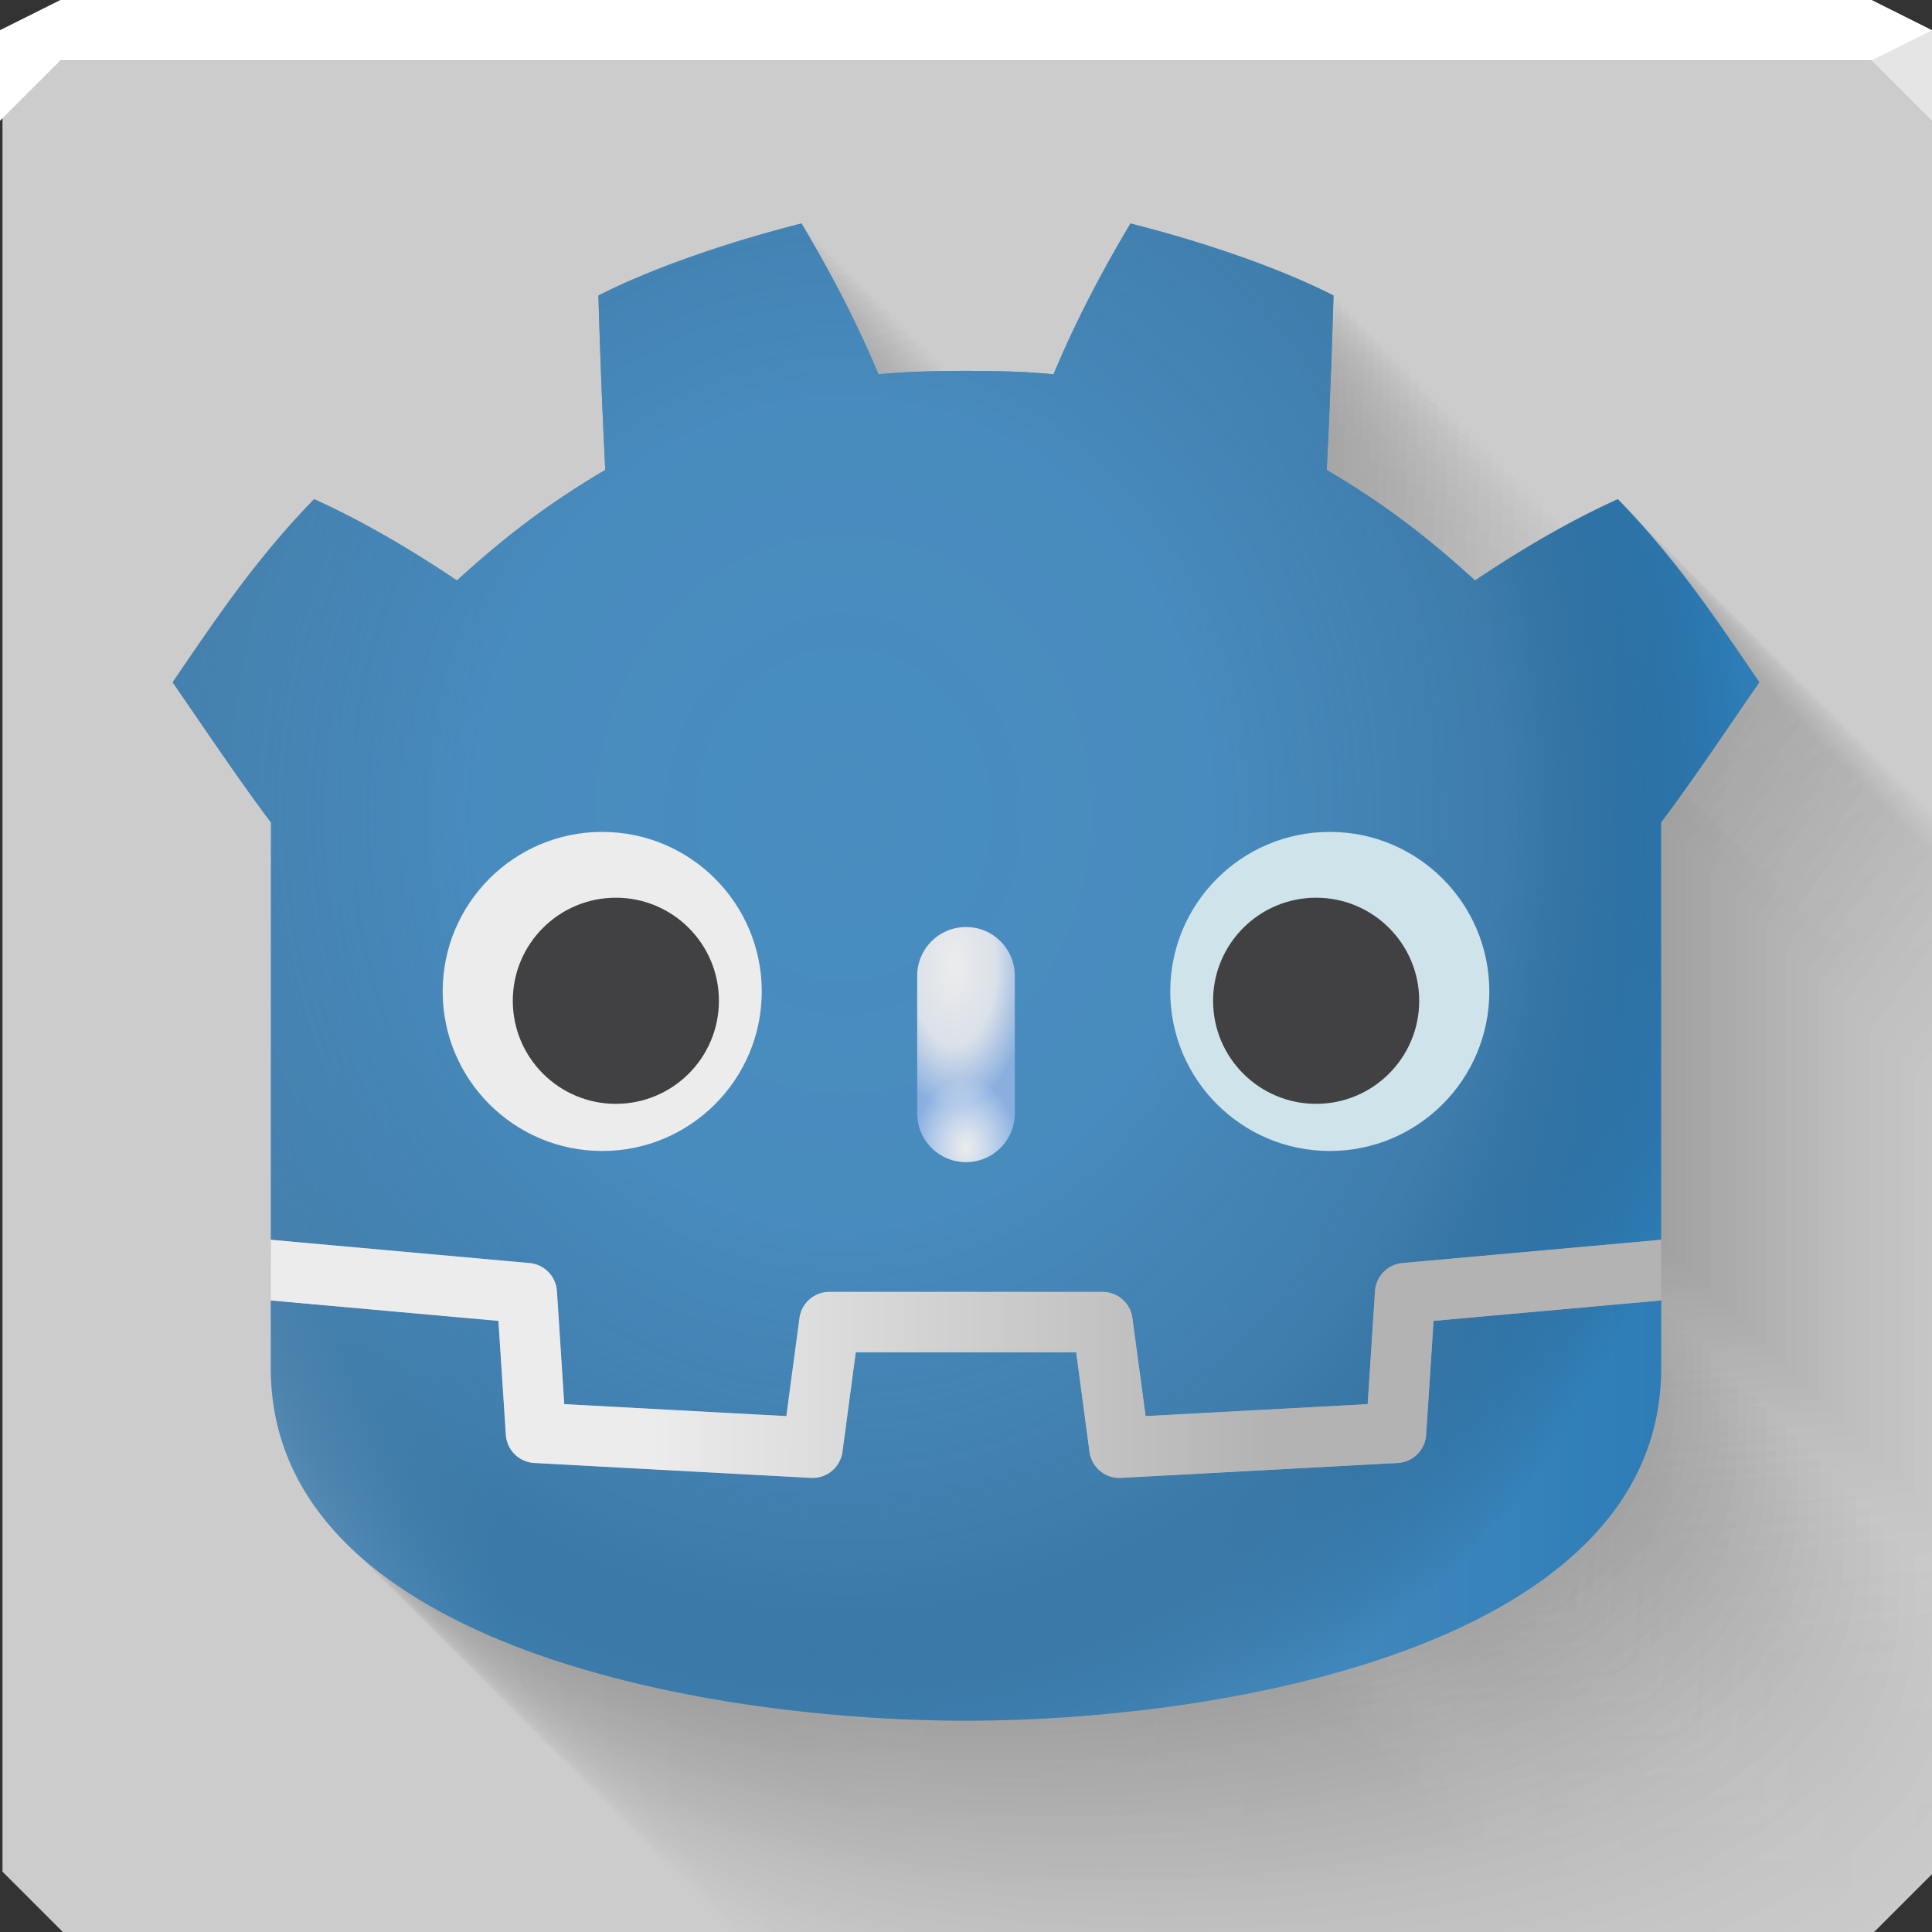 <?xml version="1.0" encoding="UTF-8"?>
<svg id="bf" width="64" height="64" version="1.1" xmlns="http://www.w3.org/2000/svg" xmlns:cc="http://creativecommons.org/ns#" xmlns:dc="http://purl.org/dc/elements/1.1/" xmlns:rdf="http://www.w3.org/1999/02/22-rdf-syntax-ns#" xmlns:xlink="http://www.w3.org/1999/xlink">
	<rect width="100%" height="100%" fill="#333333" stroke="none"/>
	<defs id="h">
		<radialGradient id="c" cx="-9.93" cy="25.692" r="1.6" gradientTransform="matrix(1.575 2.0285e-5 0 2.959 47.246 -44.003)" gradientUnits="userSpaceOnUse">
			<stop id="w" stop-color="#ececec" offset="0"/>
			<stop id="bm" stop-color="#dae1e9" offset=".558"/>
			<stop id="bk" stop-color="#88aedf" offset="1"/>
		</radialGradient>
		<radialGradient id="b" cx="-13.704" cy="36.643" r="1.6" gradientTransform="matrix(1.093 0 0 1.446 46.976 -14.976)" gradientUnits="userSpaceOnUse">
			<stop id="ab" stop-color="#ececec" offset="0"/>
			<stop id="aj" stop-color="#ffffff" stop-opacity=".006" offset="1"/>
		</radialGradient>
		<linearGradient id="e" x1="8.858" x2="54.909" y1="32.202" y2="32.202" gradientUnits="userSpaceOnUse">
			<stop id="ad" style="stop-color:#71a6ce" offset="0"/>
			<stop id="bi" style="stop-color:#478cbf" offset=".171"/>
			<stop id="bj" style="stop-color:#478cbf" offset=".352"/>
			<stop id="bn" style="stop-color:#478cbf" offset=".684"/>
			<stop id="bl" style="stop-color:#2e7db7" offset="1"/>
		</linearGradient>
		<radialGradient id="a" cx="27.567" cy="25.752" r="26.283" gradientTransform="matrix(1.142 0 0 1.286 -3.544 -6.148)" gradientUnits="userSpaceOnUse">
			<stop id="af" style="stop-color:#498dc0" offset="0"/>
			<stop id="br" style="stop-color:#488bbe;stop-opacity:.988" offset=".402"/>
			<stop id="bq" style="stop-color:#3e7ba9;stop-opacity:.861" offset=".729"/>
			<stop id="l" style="stop-color:#18496e;stop-opacity:.007" offset="1"/>
		</radialGradient>
		<linearGradient id="d" x1="21.557" x2="42.032" y1="45.014" y2="45.014" gradientUnits="userSpaceOnUse">
			<stop id="y" style="stop-color:#ececec" offset="0"/>
			<stop id="be" style="stop-color:#b3b3b3" offset="1"/>
		</linearGradient>
	</defs>
	<path id="t" d="m0.082 2v60l2 2h60l2-2v-60h-32z" style="color:#000000;fill:#cccccc"/>
	<path id="ag" d="m2 0-2 1v1h64v-1l-2-1h-30z" style="fill:#ffffff"/>
	<path id="ak" d="m0 1v3l2-2z" style="fill:#ffffff"/>
	<path id="ai" d="m64 4-2-2 2-1z" style="fill:#e5e5e5"/>
	<g id="ac" style="opacity:.33">
		<path id="at" d="m42.551 23.404c-2.126 0.537-4.724 1.37-6.727 2.385 0.05 1.776 0.122 3.675 0.227 5.779-2.135 1.253-3.593 2.461-4.914 3.66-1.657-1.112-3.238-2.02-4.731-2.693-1.969 2.022-3.304 4.044-4.689 6.066 1.006 1.454 2.209 3.256 3.26 4.646l-0.004 13.822 8.568 0.77c0.492 0.043 0.878 0.439 0.91 0.932l0.242 3.742 7.356 0.396 0.436-3.248c0.067-0.496 0.49-0.867 0.99-0.867h4.525 4.525c0.501 4.98e-4 0.924 0.371 0.99 0.867l0.436 3.248 7.356-0.396 0.242-3.742c0.032-0.493 0.418-0.888 0.91-0.932l1.541-0.139v-23.232c-1.107-0.951-2.365-1.911-4.051-2.9 0.105-2.104 0.174-4.004 0.225-5.779-2.002-1.015-4.599-1.848-6.725-2.385-0.978 1.64-1.845 3.301-2.549 4.996-0.895-0.092-1.913-0.113-2.9-0.113s-2.005 0.022-2.9 0.113c-0.704-1.695-1.571-3.356-2.549-4.996zm-17.58 35.674v2.242c0 0.967 0.168 1.856 0.465 2.68h7.492c-0.091-0.14-0.16-0.294-0.172-0.471l-0.246-3.773-7.539-0.678zm39.029 0.633-0.51 0.045-0.191 2.945 0.701-0.701v-2.289zm-19.65 1.084-0.43 3.205h8.16l-0.43-3.205h-3.65-3.65z" style="fill-opacity:.004;fill:#000000;opacity:1;paint-order:normal"/>
		<path id="aw" d="m39.678 20.531c-2.126 0.537-4.724 1.37-6.727 2.385 0.05 1.776 0.122 3.675 0.227 5.779-2.135 1.253-3.593 2.461-4.914 3.66-1.657-1.112-3.238-2.02-4.731-2.693-1.969 2.022-3.304 4.044-4.689 6.066 1.006 1.454 2.209 3.256 3.26 4.646l-0.004 13.822 8.568 0.77c0.492 0.043 0.878 0.439 0.91 0.932l0.242 3.742 7.356 0.396 0.436-3.248c0.067-0.496 0.49-0.867 0.99-0.867h4.525 4.525c0.501 4.98e-4 0.924 0.371 0.99 0.867l0.436 3.248 7.356-0.396 0.242-3.742c0.032-0.493 0.418-0.888 0.91-0.932l4.414-0.396v-23.477c-0.658 0.388-1.325 0.803-2.01 1.262-1.321-1.199-2.779-2.407-4.914-3.66 0.105-2.104 0.174-4.004 0.225-5.779-2.002-1.015-4.599-1.848-6.725-2.385-0.978 1.64-1.845 3.301-2.549 4.996-0.895-0.092-1.913-0.113-2.9-0.113-0.987 0-2.005 0.022-2.9 0.113-0.704-1.695-1.571-3.356-2.549-4.996zm-17.58 35.674v2.242c0 2.224 0.851 4.052 2.258 5.553h37.645l2-2v-5.422l-3.383 0.305-0.246 3.773c-0.033 0.505-0.438 0.906-0.943 0.934l-9.164 0.494c-0.521 0.028-0.975-0.349-1.045-0.865l-0.441-3.297h-3.65-3.65l-0.441 3.297c-0.07 0.517-0.524 0.893-1.045 0.865l-9.164-0.494c-0.505-0.028-0.91-0.429-0.943-0.934l-0.246-3.773-7.539-0.678z" style="fill-opacity:.012;fill:#000000;opacity:1;paint-order:normal"/>
		<path id="au" d="m38.486 19.34c-2.126 0.537-4.724 1.37-6.727 2.385 0.05 1.776 0.122 3.675 0.227 5.779-2.135 1.253-3.593 2.461-4.914 3.66-1.657-1.112-3.238-2.02-4.731-2.693-1.969 2.022-3.304 4.044-4.689 6.066 1.006 1.454 2.209 3.256 3.26 4.646l-0.004 13.822 8.568 0.77c0.492 0.043 0.878 0.439 0.91 0.932l0.242 3.742 7.356 0.396 0.436-3.248c0.067-0.496 0.49-0.867 0.99-0.867h4.525 4.525c0.501 4.98e-4 0.924 0.371 0.99 0.867l0.436 3.248 7.356-0.396 0.242-3.742c0.032-0.493 0.418-0.888 0.91-0.932l5.606-0.504v-24.037c-1.032 0.55-2.099 1.19-3.201 1.93-1.321-1.199-2.779-2.407-4.914-3.66 0.105-2.104 0.174-4.004 0.225-5.779-2.002-1.015-4.599-1.848-6.725-2.385-0.978 1.64-1.845 3.301-2.549 4.996-0.895-0.092-1.913-0.113-2.9-0.113s-2.005 0.022-2.9 0.113c-0.704-1.695-1.571-3.356-2.549-4.996zm-17.58 35.674v2.242c0 2.849 1.39 5.055 3.566 6.744h37.527l2-2v-6.721l-4.574 0.412-0.246 3.773c-0.033 0.505-0.438 0.906-0.943 0.934l-9.164 0.494c-0.521 0.028-0.975-0.349-1.045-0.865l-0.441-3.297h-3.65-3.65l-0.441 3.297c-0.07 0.517-0.524 0.893-1.045 0.865l-9.164-0.494c-0.505-0.028-0.91-0.429-0.943-0.934l-0.246-3.773-7.539-0.678z" style="fill-opacity:.016;fill:#000000;opacity:1;paint-order:normal"/>
		<path id="ax" d="m37.574 18.428c-2.126 0.537-4.724 1.37-6.727 2.385 0.05 1.776 0.122 3.675 0.227 5.779-2.135 1.253-3.593 2.461-4.914 3.66-1.657-1.112-3.238-2.02-4.731-2.693-1.969 2.022-3.304 4.044-4.689 6.066 1.006 1.454 2.209 3.256 3.26 4.646l-0.004 13.822 8.568 0.77c0.492 0.043 0.878 0.439 0.91 0.932l0.242 3.742 7.356 0.396 0.436-3.248c0.067-0.496 0.49-0.867 0.99-0.867h4.525 4.525c0.501 4.98e-4 0.924 0.371 0.99 0.867l0.436 3.248 7.356-0.396 0.242-3.742c0.032-0.493 0.418-0.888 0.91-0.932l6.518-0.586v-24.422c-1.31 0.636-2.681 1.436-4.113 2.397-1.321-1.199-2.779-2.407-4.914-3.66 0.105-2.104 0.174-4.004 0.225-5.779-2.002-1.015-4.599-1.848-6.725-2.385-0.978 1.64-1.845 3.301-2.549 4.996-0.895-0.092-1.913-0.113-2.9-0.113-0.987 0-2.005 0.022-2.9 0.113-0.704-1.695-1.571-3.356-2.549-4.996zm-17.58 35.674v2.242c0 3.395 1.974 5.875 4.9 7.656h36.256c1.106-0.673 2.071-1.449 2.85-2.334v-7.381l-5.486 0.494-0.246 3.773c-0.033 0.505-0.438 0.906-0.943 0.934l-9.164 0.494c-0.521 0.028-0.975-0.349-1.045-0.865l-0.441-3.297h-3.65-3.65l-0.441 3.297c-0.07 0.517-0.524 0.893-1.045 0.865l-9.164-0.494c-0.505-0.028-0.91-0.429-0.943-0.934l-0.246-3.773-7.539-0.678z" style="fill-opacity:.019;fill:#000000;opacity:1;paint-order:normal"/>
		<path id="r" d="m36.803 17.656c-2.126 0.537-4.724 1.37-6.727 2.385 0.05 1.776 0.122 3.675 0.227 5.779-2.135 1.253-3.593 2.461-4.914 3.66-1.657-1.112-3.238-2.02-4.731-2.693-1.969 2.022-3.304 4.044-4.689 6.066 1.006 1.454 2.209 3.256 3.26 4.646l-0.004 13.822 8.568 0.77c0.492 0.043 0.878 0.439 0.91 0.932l0.242 3.742 7.356 0.396 0.436-3.248c0.067-0.496 0.49-0.867 0.99-0.867h4.525 4.525c0.501 4.98e-4 0.924 0.371 0.99 0.867l0.436 3.248 7.356-0.396 0.242-3.742c0.032-0.493 0.418-0.888 0.91-0.932l7.289-0.654v-24.479c-0.055-0.057-0.099-0.115-0.154-0.172-1.492 0.673-3.074 1.582-4.731 2.693-1.321-1.199-2.779-2.407-4.914-3.66 0.105-2.104 0.174-4.004 0.225-5.779-2.002-1.015-4.599-1.848-6.725-2.385-0.978 1.64-1.845 3.301-2.549 4.996-0.895-0.092-1.913-0.113-2.9-0.113s-2.005 0.022-2.9 0.113c-0.704-1.695-1.571-3.356-2.549-4.996zm-17.58 35.674v2.242c0 3.919 2.639 6.616 6.328 8.428h33.404c2.139-1.05 3.924-2.396 5.045-4.109v-6.445l-6.258 0.562-0.246 3.773c-0.033 0.505-0.438 0.906-0.943 0.934l-9.164 0.494c-0.521 0.028-0.975-0.349-1.045-0.865l-0.441-3.297h-3.65-3.65l-0.441 3.297c-0.07 0.517-0.524 0.893-1.045 0.865l-9.164-0.494c-0.505-0.028-0.91-0.429-0.943-0.934l-0.246-3.773-7.539-0.678z" style="fill-opacity:.021;fill:#000000;opacity:1;paint-order:normal"/>
		<path id="q" d="m36.125 16.979c-2.126 0.537-4.724 1.37-6.727 2.385 0.05 1.776 0.122 3.675 0.227 5.779-2.135 1.253-3.593 2.461-4.914 3.66-1.657-1.112-3.238-2.02-4.731-2.693-1.969 2.022-3.304 4.044-4.689 6.066 1.006 1.454 2.209 3.256 3.26 4.646l-0.004 13.822 8.568 0.77c0.492 0.043 0.878 0.439 0.91 0.932l0.242 3.742 7.356 0.396 0.436-3.248c0.067-0.496 0.49-0.867 0.99-0.867h4.525 4.525c0.501 4.97e-4 0.924 0.371 0.99 0.867l0.436 3.248 7.356-0.396 0.242-3.742c0.032-0.493 0.418-0.888 0.91-0.932l7.967-0.715v-23.668c-0.272-0.307-0.533-0.615-0.832-0.922-1.492 0.673-3.074 1.582-4.731 2.693-1.321-1.199-2.779-2.407-4.914-3.66 0.105-2.104 0.174-4.004 0.225-5.779-2.002-1.015-4.599-1.848-6.725-2.385-0.978 1.64-1.845 3.301-2.549 4.996-0.895-0.092-1.913-0.113-2.9-0.113s-2.005 0.022-2.9 0.113c-0.704-1.695-1.571-3.356-2.549-4.996zm-17.58 35.674v2.242c0 4.443 3.39 7.316 7.863 9.105h30.332c3.353-1.341 6.098-3.289 7.26-6.055v-5.238l-6.936 0.623-0.246 3.773c-0.033 0.505-0.438 0.906-0.943 0.934l-9.164 0.494c-0.521 0.028-0.975-0.349-1.045-0.865l-0.441-3.297h-3.65-3.65l-0.441 3.297c-0.07 0.517-0.524 0.893-1.045 0.865l-9.164-0.494c-0.505-0.028-0.91-0.429-0.943-0.934l-0.246-3.773-7.539-0.678z" style="fill-opacity:.023;fill:#000000;opacity:1;paint-order:normal"/>
		<path id="o" d="m35.512 16.365c-2.126 0.537-4.724 1.37-6.727 2.385 0.05 1.776 0.122 3.675 0.227 5.779-2.135 1.253-3.593 2.461-4.914 3.66-1.657-1.112-3.238-2.02-4.731-2.693-1.969 2.022-3.304 4.044-4.689 6.066 1.006 1.454 2.209 3.256 3.26 4.646l-0.004 13.822 8.568 0.77c0.492 0.043 0.878 0.439 0.91 0.932l0.242 3.742 7.356 0.396 0.436-3.248c0.067-0.496 0.49-0.867 0.99-0.867h4.525 4.525c0.501 4.98e-4 0.924 0.371 0.99 0.867l0.436 3.248 7.356-0.396 0.242-3.742c0.032-0.493 0.418-0.888 0.91-0.932l8.568-0.77-0.004-13.822c0.005-0.007 0.011-0.015 0.016-0.021v-9.078c-0.447-0.538-0.922-1.076-1.445-1.613-1.492 0.673-3.074 1.582-4.731 2.693-1.321-1.199-2.779-2.407-4.914-3.66 0.105-2.104 0.174-4.004 0.225-5.779-2.002-1.015-4.599-1.848-6.725-2.385-0.978 1.64-1.845 3.301-2.549 4.996-0.895-0.092-1.913-0.113-2.9-0.113-0.987 0-2.005 0.022-2.9 0.113-0.704-1.695-1.571-3.356-2.549-4.996zm-17.58 35.674v2.242c0 4.992 4.275 8.004 9.565 9.719h26.93c5.29-1.715 9.565-4.727 9.565-9.719v-2.242l-7.539 0.678-0.246 3.773c-0.033 0.505-0.438 0.906-0.943 0.934l-9.164 0.494c-0.521 0.028-0.975-0.349-1.045-0.865l-0.441-3.297h-3.65-3.65l-0.441 3.297c-0.07 0.517-0.524 0.893-1.045 0.865l-9.164-0.494c-0.505-0.028-0.91-0.429-0.943-0.934l-0.246-3.773-7.539-0.678z" style="fill-opacity:.025;fill:#000000;opacity:1;paint-order:normal"/>
		<path id="n" d="m34.947 15.801c-2.126 0.537-4.724 1.37-6.727 2.385 0.05 1.776 0.122 3.675 0.227 5.779-2.135 1.253-3.593 2.461-4.914 3.66-1.657-1.112-3.238-2.02-4.731-2.693-1.969 2.022-3.304 4.044-4.689 6.066 1.006 1.454 2.209 3.256 3.26 4.646l-0.004 13.822 8.568 0.77c0.492 0.043 0.878 0.439 0.91 0.932l0.242 3.742 7.356 0.396 0.436-3.248c0.067-0.496 0.49-0.867 0.99-0.867h4.525 4.525c0.501 4.98e-4 0.924 0.371 0.99 0.867l0.436 3.248 7.356-0.396 0.242-3.742c0.032-0.493 0.418-0.888 0.91-0.932l8.568-0.77-0.004-13.822c0.185-0.245 0.387-0.544 0.58-0.811v-7.572c-0.608-0.776-1.254-1.554-2.01-2.33-1.492 0.673-3.074 1.582-4.731 2.693-1.321-1.199-2.779-2.407-4.914-3.66 0.105-2.104 0.174-4.004 0.225-5.779-2.002-1.015-4.599-1.848-6.725-2.385-0.978 1.64-1.845 3.301-2.549 4.996-0.895-0.092-1.913-0.113-2.9-0.113s-2.005 0.022-2.9 0.113c-0.704-1.695-1.571-3.356-2.549-4.996zm-17.58 35.674v2.242c0 5.592 5.359 8.703 11.508 10.283h23.045c6.149-1.58 11.506-4.691 11.506-10.283v-2.242l-7.539 0.678-0.246 3.773c-0.033 0.505-0.438 0.906-0.943 0.934l-9.164 0.494c-0.521 0.028-0.975-0.349-1.045-0.865l-0.441-3.297h-3.65-3.65l-0.441 3.297c-0.07 0.517-0.524 0.893-1.045 0.865l-9.164-0.494c-0.505-0.028-0.91-0.429-0.943-0.934l-0.246-3.773-7.539-0.678z" style="fill-opacity:.026;fill:#000000;opacity:1;paint-order:normal"/>
		<path id="u" d="m34.422 15.275c-2.126 0.537-4.724 1.37-6.727 2.385 0.05 1.776 0.122 3.675 0.227 5.779-2.135 1.253-3.593 2.461-4.914 3.66-1.657-1.112-3.238-2.02-4.731-2.693-1.969 2.022-3.304 4.044-4.689 6.066 1.006 1.454 2.209 3.256 3.26 4.646l-0.004 13.822 8.568 0.77c0.492 0.043 0.878 0.439 0.91 0.932l0.242 3.742 7.356 0.396 0.436-3.248c0.067-0.496 0.49-0.867 0.99-0.867h4.525 4.525c0.501 4.97e-4 0.924 0.371 0.99 0.867l0.436 3.248 7.356-0.396 0.242-3.742c0.032-0.493 0.418-0.888 0.91-0.932l8.568-0.77-0.004-13.822c0.352-0.466 0.732-1.011 1.105-1.541v-6.176c-0.746-0.999-1.563-1.997-2.535-2.996-1.492 0.673-3.074 1.582-4.731 2.693-1.321-1.199-2.779-2.407-4.914-3.66 0.105-2.104 0.174-4.004 0.225-5.779-2.002-1.015-4.599-1.848-6.725-2.385-0.978 1.64-1.845 3.301-2.549 4.996-0.895-0.092-1.913-0.113-2.9-0.113s-2.005 0.022-2.9 0.113c-0.704-1.695-1.571-3.356-2.549-4.996zm-17.58 35.674v2.242c0 6.282 6.758 9.444 13.809 10.809h18.443c7.05-1.365 13.807-4.526 13.807-10.809v-2.242l-7.539 0.678-0.246 3.773c-0.033 0.505-0.438 0.906-0.943 0.934l-9.164 0.494c-0.521 0.028-0.975-0.349-1.045-0.865l-0.441-3.297h-3.65-3.65l-0.441 3.297c-0.07 0.517-0.524 0.893-1.045 0.865l-9.164-0.494c-0.505-0.028-0.91-0.429-0.943-0.934l-0.246-3.773-7.539-0.678z" style="fill-opacity:.028;fill:#000000;opacity:1;paint-order:normal"/>
		<path id="ap" d="m33.93 14.783c-2.126 0.537-4.724 1.37-6.727 2.385 0.05 1.776 0.122 3.675 0.227 5.779-2.135 1.253-3.593 2.461-4.914 3.66-1.657-1.112-3.238-2.02-4.731-2.693-1.969 2.022-3.304 4.044-4.689 6.066 1.006 1.454 2.209 3.256 3.26 4.646l-0.004 13.822 8.568 0.77c0.492 0.043 0.878 0.439 0.91 0.932l0.242 3.742 7.356 0.396 0.436-3.248c0.067-0.496 0.49-0.867 0.99-0.867h4.525 4.525c0.501 4.98e-4 0.924 0.371 0.99 0.867l0.436 3.248 7.356-0.396 0.242-3.742c0.032-0.493 0.418-0.888 0.91-0.932l8.568-0.77-0.004-13.822c0.51-0.674 1.056-1.449 1.598-2.231v-4.803c-0.881-1.227-1.833-2.453-3.027-3.68-1.492 0.673-3.074 1.582-4.731 2.693-1.321-1.199-2.779-2.407-4.914-3.66 0.105-2.104 0.174-4.004 0.225-5.779-2.002-1.015-4.599-1.848-6.725-2.385-0.978 1.64-1.845 3.301-2.549 4.996-0.895-0.092-1.913-0.113-2.9-0.113s-2.005 0.022-2.9 0.113c-0.704-1.695-1.571-3.356-2.549-4.996zm-17.58 35.674v2.242c0 7.235 8.958 10.322 17.008 11.301h12.043c8.05-0.979 17.008-4.066 17.008-11.301v-2.242l-7.539 0.678-0.246 3.773c-0.033 0.505-0.438 0.906-0.943 0.934l-9.164 0.494c-0.521 0.028-0.975-0.349-1.045-0.865l-0.441-3.297h-3.65-3.65l-0.441 3.297c-0.07 0.517-0.524 0.893-1.045 0.865l-9.164-0.494c-0.505-0.028-0.91-0.429-0.943-0.934l-0.246-3.773-7.539-0.678z" style="fill-opacity:.029;fill:#000000;opacity:1;paint-order:normal"/>
		<path id="bp" d="m33.463 14.316c-2.126 0.537-4.724 1.37-6.727 2.385 0.05 1.776 0.122 3.675 0.227 5.779-2.135 1.253-3.593 2.461-4.914 3.66-1.657-1.112-3.238-2.02-4.731-2.693-1.969 2.022-3.304 4.044-4.689 6.066 1.006 1.454 2.209 3.256 3.26 4.646l-0.004 13.822 8.568 0.77c0.492 0.043 0.878 0.439 0.91 0.932l0.242 3.742 7.356 0.396 0.436-3.248c0.067-0.496 0.49-0.867 0.99-0.867h4.525 4.525c0.501 4.98e-4 0.924 0.371 0.99 0.867l0.436 3.248 7.356-0.396 0.242-3.742c0.032-0.493 0.418-0.888 0.91-0.932l8.568-0.77-0.004-13.822c0.661-0.875 1.369-1.894 2.064-2.906v-3.475c-1.009-1.444-2.088-2.888-3.494-4.332-1.492 0.673-3.074 1.582-4.731 2.693-1.321-1.199-2.779-2.407-4.914-3.66 0.105-2.104 0.174-4.004 0.225-5.779-2.002-1.015-4.599-1.848-6.725-2.385-0.978 1.64-1.845 3.301-2.549 4.996-0.895-0.092-1.913-0.113-2.9-0.113s-2.005 0.022-2.9 0.113c-0.704-1.695-1.571-3.356-2.549-4.996zm-17.58 35.674v2.242c0 9.15 14.333 11.68 23.029 11.68s23.029-2.53 23.029-11.68v-2.242l-7.539 0.678-0.246 3.773c-0.033 0.505-0.438 0.906-0.943 0.934l-9.164 0.494c-0.521 0.028-0.975-0.349-1.045-0.865l-0.441-3.297h-3.65-3.65l-0.441 3.297c-0.07 0.517-0.524 0.893-1.045 0.865l-9.164-0.494c-0.505-0.028-0.91-0.429-0.943-0.934l-0.246-3.773-7.539-0.678z" style="fill-opacity:.031;fill:#000000;opacity:1;paint-order:normal"/>
		<path id="ar" d="m33.02 13.873c-2.126 0.537-4.724 1.37-6.727 2.385 0.05 1.776 0.122 3.675 0.227 5.779-2.135 1.253-3.593 2.461-4.914 3.66-1.657-1.112-3.238-2.02-4.731-2.693-1.969 2.022-3.304 4.044-4.689 6.066 1.006 1.454 2.209 3.256 3.26 4.646l-0.004 13.822 8.568 0.77c0.492 0.043 0.878 0.439 0.91 0.932l0.242 3.742 7.356 0.396 0.436-3.248c0.067-0.496 0.49-0.867 0.99-0.867h4.525 4.525c0.501 4.98e-4 0.924 0.371 0.99 0.867l0.436 3.248 7.356-0.396 0.242-3.742c0.032-0.493 0.418-0.888 0.91-0.932l8.568-0.77-0.004-13.822c0.806-1.066 1.68-2.345 2.508-3.553v-2.191c-1.138-1.656-2.325-3.312-3.938-4.969-1.492 0.673-3.074 1.582-4.731 2.693-1.321-1.199-2.779-2.407-4.914-3.66 0.105-2.104 0.174-4.004 0.225-5.779-2.002-1.015-4.599-1.848-6.725-2.385-0.978 1.64-1.845 3.301-2.549 4.996-0.895-0.092-1.913-0.113-2.9-0.113s-2.005 0.022-2.9 0.113c-0.704-1.695-1.571-3.356-2.549-4.996zm-17.58 35.674v2.242c0 9.15 14.333 11.68 23.029 11.68s23.029-2.53 23.029-11.68v-2.242l-7.539 0.678-0.246 3.773c-0.033 0.505-0.438 0.906-0.943 0.934l-9.164 0.494c-0.521 0.028-0.975-0.349-1.045-0.865l-0.441-3.297h-3.65-3.65l-0.441 3.297c-0.07 0.517-0.524 0.893-1.045 0.865l-9.164-0.494c-0.505-0.028-0.91-0.429-0.943-0.934l-0.246-3.773-7.539-0.678z" style="fill-opacity:.032;fill:#000000;opacity:1;paint-order:normal"/>
		<path id="as" d="m32.596 13.45c-2.126 0.537-4.724 1.37-6.727 2.385 0.05 1.776 0.122 3.675 0.227 5.779-2.135 1.253-3.593 2.461-4.914 3.66-1.657-1.112-3.238-2.02-4.731-2.693-1.969 2.022-3.304 4.044-4.689 6.066 1.006 1.454 2.209 3.256 3.26 4.646l-0.004 13.822 8.568 0.77c0.492 0.043 0.878 0.439 0.91 0.932 0 0 0.242 3.742 0.242 3.742l7.356 0.396 0.436-3.248c0.067-0.496 0.49-0.867 0.99-0.867h4.525 4.525c0.501 4.9787e-4 0.924 0.371 0.99 0.867l0.436 3.248 7.356-0.396s0.242-3.742 0.242-3.742c0.032-0.493 0.418-0.888 0.91-0.932l8.568-0.77-0.004-13.822c1.05-1.39 2.254-3.192 3.26-4.646-1.385-2.022-2.72-4.044-4.689-6.066-1.492 0.673-3.074 1.582-4.731 2.693-1.321-1.199-2.779-2.407-4.914-3.66 0.105-2.104 0.174-4.004 0.225-5.779-2.002-1.015-4.599-1.848-6.725-2.385-0.978 1.64-1.845 3.301-2.549 4.996-0.895-0.092-1.913-0.113-2.9-0.113s-2.005 0.022-2.9 0.113c-0.704-1.695-1.571-3.356-2.549-4.996m-17.58 35.674v2.242c0 9.15 14.333 11.68 23.029 11.68s23.029-2.53 23.029-11.68v-2.242l-7.539 0.678s-0.246 3.773-0.246 3.773c-0.033 0.505-0.438 0.906-0.943 0.934l-9.164 0.494c-0.521 0.028-0.975-0.349-1.045-0.865l-0.441-3.297h-3.65-3.65l-0.441 3.297c-0.07 0.517-0.524 0.893-1.045 0.865l-9.164-0.494c-0.505-0.028-0.91-0.429-0.943-0.934 0 0-0.246-3.773-0.246-3.773l-7.539-0.678" style="fill-opacity:.033;fill:#000000;opacity:1;paint-order:normal"/>
		<path id="al" d="m32.19 13.043c-2.126 0.537-4.724 1.37-6.727 2.385 0.05 1.776 0.122 3.675 0.227 5.779-2.135 1.253-3.593 2.461-4.914 3.66-1.657-1.112-3.238-2.02-4.731-2.693-1.969 2.022-3.304 4.044-4.689 6.066 1.006 1.454 2.209 3.256 3.26 4.646l-0.004 13.822 8.568 0.77c0.492 0.043 0.878 0.439 0.91 0.932 0 0 0.242 3.742 0.242 3.742l7.356 0.396 0.436-3.248c0.067-0.496 0.49-0.867 0.99-0.867h4.525 4.525c0.501 4.9787e-4 0.924 0.371 0.99 0.867l0.436 3.248 7.356-0.396s0.242-3.742 0.242-3.742c0.032-0.493 0.418-0.888 0.91-0.932l8.568-0.77-0.004-13.822c1.05-1.39 2.254-3.192 3.26-4.646-1.385-2.022-2.72-4.044-4.689-6.066-1.492 0.673-3.074 1.582-4.731 2.693-1.321-1.199-2.779-2.407-4.914-3.66 0.105-2.104 0.174-4.004 0.225-5.779-2.002-1.015-4.599-1.848-6.725-2.385-0.978 1.64-1.845 3.301-2.549 4.996-0.895-0.092-1.913-0.113-2.9-0.113s-2.005 0.022-2.9 0.113c-0.704-1.695-1.571-3.356-2.549-4.996m-17.58 35.674v2.242c0 9.15 14.333 11.68 23.029 11.68s23.029-2.53 23.029-11.68v-2.242l-7.539 0.678s-0.246 3.773-0.246 3.773c-0.033 0.505-0.438 0.906-0.943 0.934l-9.164 0.494c-0.521 0.028-0.975-0.349-1.045-0.865l-0.441-3.297h-3.65-3.65l-0.441 3.297c-0.07 0.517-0.524 0.893-1.045 0.865l-9.164-0.494c-0.505-0.028-0.91-0.429-0.943-0.934 0 0-0.246-3.773-0.246-3.773l-7.539-0.678" style="fill-opacity:.035;fill:#000000;opacity:1;paint-order:normal"/>
		<path id="az" d="m31.798 12.652c-2.126 0.537-4.724 1.37-6.727 2.385 0.05 1.776 0.122 3.675 0.227 5.779-2.135 1.253-3.593 2.461-4.914 3.66-1.657-1.112-3.238-2.02-4.731-2.693-1.969 2.022-3.304 4.044-4.689 6.066 1.006 1.454 2.209 3.256 3.26 4.646l-0.004 13.822 8.568 0.77c0.492 0.043 0.878 0.439 0.91 0.932 0 0 0.242 3.742 0.242 3.742l7.356 0.396 0.436-3.248c0.067-0.496 0.49-0.867 0.99-0.867h4.525 4.525c0.501 4.9787e-4 0.924 0.371 0.99 0.867l0.436 3.248 7.356-0.396s0.242-3.742 0.242-3.742c0.032-0.493 0.418-0.888 0.91-0.932l8.568-0.77-0.004-13.822c1.05-1.39 2.254-3.192 3.26-4.646-1.385-2.022-2.72-4.044-4.689-6.066-1.492 0.673-3.074 1.582-4.731 2.693-1.321-1.199-2.779-2.407-4.914-3.66 0.105-2.104 0.174-4.004 0.225-5.779-2.002-1.015-4.599-1.848-6.725-2.385-0.978 1.64-1.845 3.301-2.549 4.996-0.895-0.092-1.913-0.113-2.9-0.113s-2.005 0.022-2.9 0.113c-0.704-1.695-1.571-3.356-2.549-4.996m-17.58 35.674v2.242c0 9.15 14.333 11.68 23.029 11.68s23.029-2.53 23.029-11.68v-2.242l-7.539 0.678s-0.246 3.773-0.246 3.773c-0.033 0.505-0.438 0.906-0.943 0.934l-9.164 0.494c-0.521 0.028-0.975-0.349-1.045-0.865l-0.441-3.297h-3.65-3.65l-0.441 3.297c-0.07 0.517-0.524 0.893-1.045 0.865l-9.164-0.494c-0.505-0.028-0.91-0.429-0.943-0.934 0 0-0.246-3.773-0.246-3.773l-7.539-0.678" style="fill-opacity:.036;fill:#000000;opacity:1;paint-order:normal"/>
		<path id="x" d="m31.421 12.275c-2.126 0.537-4.724 1.37-6.727 2.385 0.05 1.776 0.122 3.675 0.227 5.779-2.135 1.253-3.593 2.461-4.914 3.66-1.657-1.112-3.238-2.02-4.731-2.693-1.969 2.022-3.304 4.044-4.689 6.066 1.006 1.454 2.209 3.256 3.26 4.646l-0.004 13.822 8.568 0.77c0.492 0.043 0.878 0.439 0.91 0.932 0 0 0.242 3.742 0.242 3.742l7.356 0.396 0.436-3.248c0.067-0.496 0.49-0.867 0.99-0.867h4.525 4.525c0.501 4.9787e-4 0.924 0.371 0.99 0.867l0.436 3.248 7.356-0.396s0.242-3.742 0.242-3.742c0.032-0.493 0.418-0.888 0.91-0.932l8.568-0.77-0.004-13.822c1.05-1.39 2.254-3.192 3.26-4.646-1.385-2.022-2.72-4.044-4.689-6.066-1.492 0.673-3.074 1.582-4.731 2.693-1.321-1.199-2.779-2.407-4.914-3.66 0.105-2.104 0.174-4.004 0.225-5.779-2.002-1.015-4.599-1.848-6.725-2.385-0.978 1.64-1.845 3.301-2.549 4.996-0.895-0.092-1.913-0.113-2.9-0.113s-2.005 0.022-2.9 0.113c-0.704-1.695-1.571-3.356-2.549-4.996m-17.58 35.674v2.242c0 9.15 14.333 11.68 23.029 11.68s23.029-2.53 23.029-11.68v-2.242l-7.539 0.678s-0.246 3.773-0.246 3.773c-0.033 0.505-0.438 0.906-0.943 0.934l-9.164 0.494c-0.521 0.028-0.975-0.349-1.045-0.865l-0.441-3.297h-3.65-3.65l-0.441 3.297c-0.07 0.517-0.524 0.893-1.045 0.865l-9.164-0.494c-0.505-0.028-0.91-0.429-0.943-0.934 0 0-0.246-3.773-0.246-3.773l-7.539-0.678" style="fill-opacity:.037;fill:#000000;opacity:1;paint-order:normal"/>
		<path id="ao" d="m31.056 11.91c-2.126 0.537-4.724 1.37-6.727 2.385 0.05 1.776 0.122 3.675 0.227 5.779-2.135 1.253-3.593 2.461-4.914 3.66-1.657-1.112-3.238-2.02-4.731-2.693-1.969 2.022-3.304 4.044-4.689 6.066 1.006 1.454 2.209 3.256 3.26 4.646l-0.004 13.822 8.568 0.77c0.492 0.043 0.878 0.439 0.91 0.932 0 0 0.242 3.742 0.242 3.742l7.356 0.396 0.436-3.248c0.067-0.496 0.49-0.867 0.99-0.867h4.525 4.525c0.501 4.9787e-4 0.924 0.371 0.99 0.867l0.436 3.248 7.356-0.396s0.242-3.742 0.242-3.742c0.032-0.493 0.418-0.888 0.91-0.932l8.568-0.77-0.004-13.822c1.05-1.39 2.254-3.192 3.26-4.646-1.385-2.022-2.72-4.044-4.689-6.066-1.492 0.673-3.074 1.582-4.731 2.693-1.321-1.199-2.779-2.407-4.914-3.66 0.105-2.104 0.174-4.004 0.225-5.779-2.002-1.015-4.599-1.848-6.725-2.385-0.978 1.64-1.845 3.301-2.549 4.996-0.895-0.092-1.913-0.113-2.9-0.113s-2.005 0.022-2.9 0.113c-0.704-1.695-1.571-3.356-2.549-4.996m-17.58 35.674v2.242c0 9.15 14.333 11.68 23.029 11.68s23.029-2.53 23.029-11.68v-2.242l-7.539 0.678s-0.246 3.773-0.246 3.773c-0.033 0.505-0.438 0.906-0.943 0.934l-9.164 0.494c-0.521 0.028-0.975-0.349-1.045-0.865l-0.441-3.297h-3.65-3.65l-0.441 3.297c-0.07 0.517-0.524 0.893-1.045 0.865l-9.164-0.494c-0.505-0.028-0.91-0.429-0.943-0.934 0 0-0.246-3.773-0.246-3.773l-7.539-0.678" style="fill-opacity:.038;fill:#000000;opacity:1;paint-order:normal"/>
		<path id="v" d="m30.702 11.556c-2.126 0.537-4.724 1.37-6.727 2.385 0.05 1.776 0.122 3.675 0.227 5.779-2.135 1.253-3.593 2.461-4.914 3.66-1.657-1.112-3.238-2.02-4.731-2.693-1.969 2.022-3.304 4.044-4.689 6.066 1.006 1.454 2.209 3.256 3.26 4.646l-0.004 13.822 8.568 0.77c0.492 0.043 0.878 0.439 0.91 0.932 0 0 0.242 3.742 0.242 3.742l7.356 0.396 0.436-3.248c0.067-0.496 0.49-0.867 0.99-0.867h4.525 4.525c0.501 4.9787e-4 0.924 0.371 0.99 0.867l0.436 3.248 7.356-0.396s0.242-3.742 0.242-3.742c0.032-0.493 0.418-0.888 0.91-0.932l8.568-0.77-0.004-13.822c1.05-1.39 2.254-3.192 3.26-4.646-1.385-2.022-2.72-4.044-4.689-6.066-1.492 0.673-3.074 1.582-4.731 2.693-1.321-1.199-2.779-2.407-4.914-3.66 0.105-2.104 0.174-4.004 0.225-5.779-2.002-1.015-4.599-1.848-6.725-2.385-0.978 1.64-1.845 3.301-2.549 4.996-0.895-0.092-1.913-0.113-2.9-0.113s-2.005 0.022-2.9 0.113c-0.704-1.695-1.571-3.356-2.549-4.996m-17.58 35.674v2.242c0 9.15 14.333 11.68 23.029 11.68s23.029-2.53 23.029-11.68v-2.242l-7.539 0.678s-0.246 3.773-0.246 3.773c-0.033 0.505-0.438 0.906-0.943 0.934l-9.164 0.494c-0.521 0.028-0.975-0.349-1.045-0.865l-0.441-3.297h-3.65-3.65l-0.441 3.297c-0.07 0.517-0.524 0.893-1.045 0.865l-9.164-0.494c-0.505-0.028-0.91-0.429-0.943-0.934 0 0-0.246-3.773-0.246-3.773l-7.539-0.678" style="fill-opacity:.039;fill:#000000;opacity:1;paint-order:normal"/>
		<path id="aa" d="m30.359 11.212c-2.126 0.537-4.724 1.37-6.727 2.385 0.05 1.776 0.122 3.675 0.227 5.779-2.135 1.253-3.593 2.461-4.914 3.66-1.657-1.112-3.238-2.02-4.731-2.693-1.969 2.022-3.304 4.044-4.689 6.066 1.006 1.454 2.209 3.256 3.26 4.646l-0.004 13.822 8.568 0.77c0.492 0.043 0.878 0.439 0.91 0.932 0 0 0.242 3.742 0.242 3.742l7.356 0.396 0.436-3.248c0.067-0.496 0.49-0.867 0.99-0.867h4.525 4.525c0.501 4.9787e-4 0.924 0.371 0.99 0.867l0.436 3.248 7.356-0.396s0.242-3.742 0.242-3.742c0.032-0.493 0.418-0.888 0.91-0.932l8.568-0.77-0.004-13.822c1.05-1.39 2.254-3.192 3.26-4.646-1.385-2.022-2.72-4.044-4.689-6.066-1.492 0.673-3.074 1.582-4.731 2.693-1.321-1.199-2.779-2.407-4.914-3.66 0.105-2.104 0.174-4.004 0.225-5.779-2.002-1.015-4.599-1.848-6.725-2.385-0.978 1.64-1.845 3.301-2.549 4.996-0.895-0.092-1.913-0.113-2.9-0.113s-2.005 0.022-2.9 0.113c-0.704-1.695-1.571-3.356-2.549-4.996m-17.58 35.674v2.242c0 9.15 14.333 11.68 23.029 11.68s23.029-2.53 23.029-11.68v-2.242l-7.539 0.678s-0.246 3.773-0.246 3.773c-0.033 0.505-0.438 0.906-0.943 0.934l-9.164 0.494c-0.521 0.028-0.975-0.349-1.045-0.865l-0.441-3.297h-3.65-3.65l-0.441 3.297c-0.07 0.517-0.524 0.893-1.045 0.865l-9.164-0.494c-0.505-0.028-0.91-0.429-0.943-0.934 0 0-0.246-3.773-0.246-3.773l-7.539-0.678" style="fill-opacity:.04;fill:#000000;opacity:1;paint-order:normal"/>
		<path id="bd" d="m30.025 10.878c-2.126 0.537-4.724 1.37-6.727 2.385 0.05 1.776 0.122 3.675 0.227 5.779-2.135 1.253-3.593 2.461-4.914 3.66-1.657-1.112-3.238-2.02-4.731-2.693-1.969 2.022-3.304 4.044-4.689 6.066 1.006 1.454 2.209 3.256 3.26 4.646l-0.004 13.822 8.568 0.77c0.492 0.043 0.878 0.439 0.91 0.932 0 0 0.242 3.742 0.242 3.742l7.356 0.396 0.436-3.248c0.067-0.496 0.49-0.867 0.99-0.867h4.525 4.525c0.501 4.9787e-4 0.924 0.371 0.99 0.867l0.436 3.248 7.356-0.396s0.242-3.742 0.242-3.742c0.032-0.493 0.418-0.888 0.91-0.932l8.568-0.77-0.004-13.822c1.05-1.39 2.254-3.192 3.26-4.646-1.385-2.022-2.72-4.044-4.689-6.066-1.492 0.673-3.074 1.582-4.731 2.693-1.321-1.199-2.779-2.407-4.914-3.66 0.105-2.104 0.174-4.004 0.225-5.779-2.002-1.015-4.599-1.848-6.725-2.385-0.978 1.64-1.845 3.301-2.549 4.996-0.895-0.092-1.913-0.113-2.9-0.113s-2.005 0.022-2.9 0.113c-0.704-1.695-1.571-3.356-2.549-4.996m-17.58 35.674v2.242c0 9.15 14.333 11.68 23.029 11.68s23.029-2.53 23.029-11.68v-2.242l-7.539 0.678s-0.246 3.773-0.246 3.773c-0.033 0.505-0.438 0.906-0.943 0.934l-9.164 0.494c-0.521 0.028-0.975-0.349-1.045-0.865l-0.441-3.297h-3.65-3.65l-0.441 3.297c-0.07 0.517-0.524 0.893-1.045 0.865l-9.164-0.494c-0.505-0.028-0.91-0.429-0.943-0.934 0 0-0.246-3.773-0.246-3.773l-7.539-0.678" style="fill-opacity:.041;fill:#000000;opacity:1;paint-order:normal"/>
		<path id="bc" d="m29.699 10.553c-2.126 0.537-4.724 1.37-6.727 2.385 0.05 1.776 0.122 3.675 0.227 5.779-2.135 1.253-3.593 2.461-4.914 3.66-1.657-1.112-3.238-2.02-4.731-2.693-1.969 2.022-3.304 4.044-4.689 6.066 1.006 1.454 2.209 3.256 3.26 4.646l-0.004 13.822 8.568 0.77c0.492 0.043 0.878 0.439 0.91 0.932 0 0 0.242 3.742 0.242 3.742l7.356 0.396 0.436-3.248c0.067-0.496 0.49-0.867 0.99-0.867h4.525 4.525c0.501 4.9787e-4 0.924 0.371 0.99 0.867l0.436 3.248 7.356-0.396s0.242-3.742 0.242-3.742c0.032-0.493 0.418-0.888 0.91-0.932l8.568-0.77-0.004-13.822c1.05-1.39 2.254-3.192 3.26-4.646-1.385-2.022-2.72-4.044-4.689-6.066-1.492 0.673-3.074 1.582-4.731 2.693-1.321-1.199-2.779-2.407-4.914-3.66 0.105-2.104 0.174-4.004 0.225-5.779-2.002-1.015-4.599-1.848-6.725-2.385-0.978 1.64-1.845 3.301-2.549 4.996-0.895-0.092-1.913-0.113-2.9-0.113s-2.005 0.022-2.9 0.113c-0.704-1.695-1.571-3.356-2.549-4.996m-17.58 35.674v2.242c0 9.15 14.333 11.68 23.029 11.68s23.029-2.53 23.029-11.68v-2.242l-7.539 0.678s-0.246 3.773-0.246 3.773c-0.033 0.505-0.438 0.906-0.943 0.934l-9.164 0.494c-0.521 0.028-0.975-0.349-1.045-0.865l-0.441-3.297h-3.65-3.65l-0.441 3.297c-0.07 0.517-0.524 0.893-1.045 0.865l-9.164-0.494c-0.505-0.028-0.91-0.429-0.943-0.934 0 0-0.246-3.773-0.246-3.773l-7.539-0.678" style="fill-opacity:.042;fill:#000000;opacity:1;paint-order:normal"/>
		<path id="bb" d="m29.382 10.235c-2.126 0.537-4.724 1.37-6.727 2.385 0.05 1.776 0.122 3.675 0.227 5.779-2.135 1.253-3.593 2.461-4.914 3.66-1.657-1.112-3.238-2.02-4.731-2.693-1.969 2.022-3.304 4.044-4.689 6.066 1.006 1.454 2.209 3.256 3.26 4.646l-0.004 13.822 8.568 0.77c0.492 0.043 0.878 0.439 0.91 0.932 0 0 0.242 3.742 0.242 3.742l7.356 0.396 0.436-3.248c0.067-0.496 0.49-0.867 0.99-0.867h4.525 4.525c0.501 4.9787e-4 0.924 0.371 0.99 0.867l0.436 3.248 7.356-0.396s0.242-3.742 0.242-3.742c0.032-0.493 0.418-0.888 0.91-0.932l8.568-0.77-0.004-13.822c1.05-1.39 2.254-3.192 3.26-4.646-1.385-2.022-2.72-4.044-4.689-6.066-1.492 0.673-3.074 1.582-4.731 2.693-1.321-1.199-2.779-2.407-4.914-3.66 0.105-2.104 0.174-4.004 0.225-5.779-2.002-1.015-4.599-1.848-6.725-2.385-0.978 1.64-1.845 3.301-2.549 4.996-0.895-0.092-1.913-0.113-2.9-0.113s-2.005 0.022-2.9 0.113c-0.704-1.695-1.571-3.356-2.549-4.996m-17.58 35.674v2.242c0 9.15 14.333 11.68 23.029 11.68s23.029-2.53 23.029-11.68v-2.242l-7.539 0.678s-0.246 3.773-0.246 3.773c-0.033 0.505-0.438 0.906-0.943 0.934l-9.164 0.494c-0.521 0.028-0.975-0.349-1.045-0.865l-0.441-3.297h-3.65-3.65l-0.441 3.297c-0.07 0.517-0.524 0.893-1.045 0.865l-9.164-0.494c-0.505-0.028-0.91-0.429-0.943-0.934 0 0-0.246-3.773-0.246-3.773l-7.539-0.678" style="fill-opacity:.043;fill:#000000;opacity:1;paint-order:normal"/>
		<path id="ba" d="m29.072 9.925c-2.126 0.537-4.724 1.37-6.727 2.385 0.05 1.776 0.122 3.675 0.227 5.779-2.135 1.253-3.593 2.461-4.914 3.66-1.657-1.112-3.238-2.02-4.731-2.693-1.969 2.022-3.304 4.044-4.689 6.066 1.006 1.454 2.209 3.256 3.26 4.646l-0.004 13.822 8.568 0.77c0.492 0.043 0.878 0.439 0.91 0.932 0 0 0.242 3.742 0.242 3.742l7.356 0.396 0.436-3.248c0.067-0.496 0.49-0.867 0.99-0.867h4.525 4.525c0.501 4.9787e-4 0.924 0.371 0.99 0.867l0.436 3.248 7.356-0.396s0.242-3.742 0.242-3.742c0.032-0.493 0.418-0.888 0.91-0.932l8.568-0.77-0.004-13.822c1.05-1.39 2.254-3.192 3.26-4.646-1.385-2.022-2.72-4.044-4.689-6.066-1.492 0.673-3.074 1.582-4.731 2.693-1.321-1.199-2.779-2.407-4.914-3.66 0.105-2.104 0.174-4.004 0.225-5.779-2.002-1.015-4.599-1.848-6.725-2.385-0.978 1.64-1.845 3.301-2.549 4.996-0.895-0.092-1.913-0.113-2.9-0.113s-2.005 0.022-2.9 0.113c-0.704-1.695-1.571-3.356-2.549-4.996m-17.58 35.674v2.242c0 9.15 14.333 11.68 23.029 11.68s23.029-2.53 23.029-11.68v-2.242l-7.539 0.678s-0.246 3.773-0.246 3.773c-0.033 0.505-0.438 0.906-0.943 0.934l-9.164 0.494c-0.521 0.028-0.975-0.349-1.045-0.865l-0.441-3.297h-3.65-3.65l-0.441 3.297c-0.07 0.517-0.524 0.893-1.045 0.865l-9.164-0.494c-0.505-0.028-0.91-0.429-0.943-0.934 0 0-0.246-3.773-0.246-3.773l-7.539-0.678" style="fill-opacity:.044;fill:#000000;opacity:1;paint-order:normal"/>
		<path id="bg" d="m28.769 9.623c-2.126 0.537-4.724 1.37-6.727 2.385 0.05 1.776 0.122 3.675 0.227 5.779-2.135 1.253-3.593 2.461-4.914 3.66-1.657-1.112-3.238-2.02-4.731-2.693-1.969 2.022-3.304 4.044-4.689 6.066 1.006 1.454 2.209 3.256 3.26 4.646l-0.004 13.822 8.568 0.77c0.492 0.043 0.878 0.439 0.91 0.932 0 0 0.242 3.742 0.242 3.742l7.356 0.396 0.436-3.248c0.067-0.496 0.49-0.867 0.99-0.867h4.525 4.525c0.501 4.9787e-4 0.924 0.371 0.99 0.867l0.436 3.248 7.356-0.396s0.242-3.742 0.242-3.742c0.032-0.493 0.418-0.888 0.91-0.932l8.568-0.77-0.004-13.822c1.05-1.39 2.254-3.192 3.26-4.646-1.385-2.022-2.72-4.044-4.689-6.066-1.492 0.673-3.074 1.582-4.731 2.693-1.321-1.199-2.779-2.407-4.914-3.66 0.105-2.104 0.174-4.004 0.225-5.779-2.002-1.015-4.599-1.848-6.725-2.385-0.978 1.64-1.845 3.301-2.549 4.996-0.895-0.092-1.913-0.113-2.9-0.113s-2.005 0.022-2.9 0.113c-0.704-1.695-1.571-3.356-2.549-4.996m-17.58 35.674v2.242c0 9.15 14.333 11.68 23.029 11.68s23.029-2.53 23.029-11.68v-2.242l-7.539 0.678s-0.246 3.773-0.246 3.773c-0.033 0.505-0.438 0.906-0.943 0.934l-9.164 0.494c-0.521 0.028-0.975-0.349-1.045-0.865l-0.441-3.297h-3.65-3.65l-0.441 3.297c-0.07 0.517-0.524 0.893-1.045 0.865l-9.164-0.494c-0.505-0.028-0.91-0.429-0.943-0.934 0 0-0.246-3.773-0.246-3.773l-7.539-0.678" style="fill-opacity:.045;fill:#000000;opacity:1;paint-order:normal"/>
		<path id="i" d="m28.473 9.326c-2.126 0.537-4.724 1.37-6.727 2.385 0.05 1.776 0.122 3.675 0.227 5.779-2.135 1.253-3.593 2.461-4.914 3.66-1.657-1.112-3.238-2.02-4.731-2.693-1.969 2.022-3.304 4.044-4.689 6.066 1.006 1.454 2.209 3.256 3.26 4.646l-0.004 13.822 8.568 0.77c0.492 0.043 0.878 0.439 0.91 0.932 0 0 0.242 3.742 0.242 3.742l7.356 0.396 0.436-3.248c0.067-0.496 0.49-0.867 0.99-0.867h4.525 4.525c0.501 4.9787e-4 0.924 0.371 0.99 0.867l0.436 3.248 7.356-0.396s0.242-3.742 0.242-3.742c0.032-0.493 0.418-0.888 0.91-0.932l8.568-0.77-0.004-13.822c1.05-1.39 2.254-3.192 3.26-4.646-1.385-2.022-2.72-4.044-4.689-6.066-1.492 0.673-3.074 1.582-4.731 2.693-1.321-1.199-2.779-2.407-4.914-3.66 0.105-2.104 0.174-4.004 0.225-5.779-2.002-1.015-4.599-1.848-6.725-2.385-0.978 1.64-1.845 3.301-2.549 4.996-0.895-0.092-1.913-0.113-2.9-0.113s-2.005 0.022-2.9 0.113c-0.704-1.695-1.571-3.356-2.549-4.996m-17.58 35.674v2.242c0 9.15 14.333 11.68 23.029 11.68s23.029-2.53 23.029-11.68v-2.242l-7.539 0.678s-0.246 3.773-0.246 3.773c-0.033 0.505-0.438 0.906-0.943 0.934l-9.164 0.494c-0.521 0.028-0.975-0.349-1.045-0.865l-0.441-3.297h-3.65-3.65l-0.441 3.297c-0.07 0.517-0.524 0.893-1.045 0.865l-9.164-0.494c-0.505-0.028-0.91-0.429-0.943-0.934 0 0-0.246-3.773-0.246-3.773l-7.539-0.678" style="fill-opacity:.046;fill:#000000;opacity:1;paint-order:normal"/>
		<path id="j" d="m28.182 9.036c-2.126 0.537-4.724 1.37-6.727 2.385 0.05 1.776 0.122 3.675 0.227 5.779-2.135 1.253-3.593 2.461-4.914 3.66-1.657-1.112-3.238-2.02-4.731-2.693-1.969 2.022-3.304 4.044-4.689 6.066 1.006 1.454 2.209 3.256 3.26 4.646l-0.004 13.822 8.568 0.77c0.492 0.043 0.878 0.439 0.91 0.932 0 0 0.242 3.742 0.242 3.742l7.356 0.396 0.436-3.248c0.067-0.496 0.49-0.867 0.99-0.867h4.525 4.525c0.501 4.9787e-4 0.924 0.371 0.99 0.867l0.436 3.248 7.356-0.396s0.242-3.742 0.242-3.742c0.032-0.493 0.418-0.888 0.91-0.932l8.568-0.77-0.004-13.822c1.05-1.39 2.254-3.192 3.26-4.646-1.385-2.022-2.72-4.044-4.689-6.066-1.492 0.673-3.074 1.582-4.731 2.693-1.321-1.199-2.779-2.407-4.914-3.66 0.105-2.104 0.174-4.004 0.225-5.779-2.002-1.015-4.599-1.848-6.725-2.385-0.978 1.64-1.845 3.301-2.549 4.996-0.895-0.092-1.913-0.113-2.9-0.113s-2.005 0.022-2.9 0.113c-0.704-1.695-1.571-3.356-2.549-4.996m-17.58 35.674v2.242c0 9.15 14.333 11.68 23.029 11.68s23.029-2.53 23.029-11.68v-2.242l-7.539 0.678s-0.246 3.773-0.246 3.773c-0.033 0.505-0.438 0.906-0.943 0.934l-9.164 0.494c-0.521 0.028-0.975-0.349-1.045-0.865l-0.441-3.297h-3.65-3.65l-0.441 3.297c-0.07 0.517-0.524 0.893-1.045 0.865l-9.164-0.494c-0.505-0.028-0.91-0.429-0.943-0.934 0 0-0.246-3.773-0.246-3.773l-7.539-0.678" style="fill-opacity:.046;fill:#000000;opacity:1;paint-order:normal"/>
		<path id="f" d="m27.898 8.751c-2.126 0.537-4.724 1.37-6.727 2.385 0.05 1.776 0.122 3.675 0.227 5.779-2.135 1.253-3.593 2.461-4.914 3.66-1.657-1.112-3.238-2.02-4.731-2.693-1.969 2.022-3.304 4.044-4.689 6.066 1.006 1.454 2.209 3.256 3.26 4.646l-0.004 13.822 8.568 0.77c0.492 0.043 0.878 0.439 0.91 0.932 0 0 0.242 3.742 0.242 3.742l7.356 0.396 0.436-3.248c0.067-0.496 0.49-0.867 0.99-0.867h4.525 4.525c0.501 4.9787e-4 0.924 0.371 0.99 0.867l0.436 3.248 7.356-0.396s0.242-3.742 0.242-3.742c0.032-0.493 0.418-0.888 0.91-0.932l8.568-0.77-0.004-13.822c1.05-1.39 2.254-3.192 3.26-4.646-1.385-2.022-2.72-4.044-4.689-6.066-1.492 0.673-3.074 1.582-4.731 2.693-1.321-1.199-2.779-2.407-4.914-3.66 0.105-2.104 0.174-4.004 0.225-5.779-2.002-1.015-4.599-1.848-6.725-2.385-0.978 1.64-1.845 3.301-2.549 4.996-0.895-0.092-1.913-0.113-2.9-0.113s-2.005 0.022-2.9 0.113c-0.704-1.695-1.571-3.356-2.549-4.996m-17.58 35.674v2.242c0 9.15 14.333 11.68 23.029 11.68s23.029-2.53 23.029-11.68v-2.242l-7.539 0.678s-0.246 3.773-0.246 3.773c-0.033 0.505-0.438 0.906-0.943 0.934l-9.164 0.494c-0.521 0.028-0.975-0.349-1.045-0.865l-0.441-3.297h-3.65-3.65l-0.441 3.297c-0.07 0.517-0.524 0.893-1.045 0.865l-9.164-0.494c-0.505-0.028-0.91-0.429-0.943-0.934 0 0-0.246-3.773-0.246-3.773l-7.539-0.678" style="fill-opacity:.047;fill:#000000;opacity:1;paint-order:normal"/>
		<path id="g" d="m27.619 8.472c-2.126 0.537-4.724 1.37-6.727 2.385 0.05 1.776 0.122 3.675 0.227 5.779-2.135 1.253-3.593 2.461-4.914 3.66-1.657-1.112-3.238-2.02-4.731-2.693-1.969 2.022-3.304 4.044-4.689 6.066 1.006 1.454 2.209 3.256 3.26 4.646l-0.004 13.822 8.568 0.77c0.492 0.043 0.878 0.439 0.91 0.932 0 0 0.242 3.742 0.242 3.742l7.356 0.396 0.436-3.248c0.067-0.496 0.49-0.867 0.99-0.867h4.525 4.525c0.501 4.9787e-4 0.924 0.371 0.99 0.867l0.436 3.248 7.356-0.396s0.242-3.742 0.242-3.742c0.032-0.493 0.418-0.888 0.91-0.932l8.568-0.77-0.004-13.822c1.05-1.39 2.254-3.192 3.26-4.646-1.385-2.022-2.72-4.044-4.689-6.066-1.492 0.673-3.074 1.582-4.731 2.693-1.321-1.199-2.779-2.407-4.914-3.66 0.105-2.104 0.174-4.004 0.225-5.779-2.002-1.015-4.599-1.848-6.725-2.385-0.978 1.64-1.845 3.301-2.549 4.996-0.895-0.092-1.913-0.113-2.9-0.113s-2.005 0.022-2.9 0.113c-0.704-1.695-1.571-3.356-2.549-4.996m-17.58 35.674v2.242c0 9.15 14.333 11.68 23.029 11.68s23.029-2.53 23.029-11.68v-2.242l-7.539 0.678s-0.246 3.773-0.246 3.773c-0.033 0.505-0.438 0.906-0.943 0.934l-9.164 0.494c-0.521 0.028-0.975-0.349-1.045-0.865l-0.441-3.297h-3.65-3.65l-0.441 3.297c-0.07 0.517-0.524 0.893-1.045 0.865l-9.164-0.494c-0.505-0.028-0.91-0.429-0.943-0.934 0 0-0.246-3.773-0.246-3.773l-7.539-0.678" style="fill-opacity:.048;fill:#000000;opacity:1;paint-order:normal"/>
		<path id="m" d="m27.345 8.198c-2.126 0.537-4.724 1.37-6.727 2.385 0.05 1.776 0.122 3.675 0.227 5.779-2.135 1.253-3.593 2.461-4.914 3.66-1.657-1.112-3.238-2.02-4.731-2.693-1.969 2.022-3.304 4.044-4.689 6.066 1.006 1.454 2.209 3.256 3.26 4.646l-0.004 13.822 8.568 0.77c0.492 0.043 0.878 0.439 0.91 0.932 0 0 0.242 3.742 0.242 3.742l7.356 0.396 0.436-3.248c0.067-0.496 0.49-0.867 0.99-0.867h4.525 4.525c0.501 4.9787e-4 0.924 0.371 0.99 0.867l0.436 3.248 7.356-0.396s0.242-3.742 0.242-3.742c0.032-0.493 0.418-0.888 0.91-0.932l8.568-0.77-0.004-13.822c1.05-1.39 2.254-3.192 3.26-4.646-1.385-2.022-2.72-4.044-4.689-6.066-1.492 0.673-3.074 1.582-4.731 2.693-1.321-1.199-2.779-2.407-4.914-3.66 0.105-2.104 0.174-4.004 0.225-5.779-2.002-1.015-4.599-1.848-6.725-2.385-0.978 1.64-1.845 3.301-2.549 4.996-0.895-0.092-1.913-0.113-2.9-0.113s-2.005 0.022-2.9 0.113c-0.704-1.695-1.571-3.356-2.549-4.996m-17.58 35.674v2.242c0 9.15 14.333 11.68 23.029 11.68s23.029-2.53 23.029-11.68v-2.242l-7.539 0.678s-0.246 3.773-0.246 3.773c-0.033 0.505-0.438 0.906-0.943 0.934l-9.164 0.494c-0.521 0.028-0.975-0.349-1.045-0.865l-0.441-3.297h-3.65-3.65l-0.441 3.297c-0.07 0.517-0.524 0.893-1.045 0.865l-9.164-0.494c-0.505-0.028-0.91-0.429-0.943-0.934 0 0-0.246-3.773-0.246-3.773l-7.539-0.678" style="fill-opacity:.049;fill:#000000;opacity:1;paint-order:normal"/>
		<path id="an" d="m27.076 7.929c-2.126 0.537-4.724 1.37-6.727 2.385 0.05 1.776 0.122 3.675 0.227 5.779-2.135 1.253-3.593 2.461-4.914 3.66-1.657-1.112-3.238-2.02-4.731-2.693-1.969 2.022-3.304 4.044-4.689 6.066 1.006 1.454 2.209 3.256 3.26 4.646l-0.004 13.822 8.568 0.77c0.492 0.043 0.878 0.439 0.91 0.932 0 0 0.242 3.742 0.242 3.742l7.356 0.396 0.436-3.248c0.067-0.496 0.49-0.867 0.99-0.867h4.525 4.525c0.501 4.9787e-4 0.924 0.371 0.99 0.867l0.436 3.248 7.356-0.396s0.242-3.742 0.242-3.742c0.032-0.493 0.418-0.888 0.91-0.932l8.568-0.77-0.004-13.822c1.05-1.39 2.254-3.192 3.26-4.646-1.385-2.022-2.72-4.044-4.689-6.066-1.492 0.673-3.074 1.582-4.731 2.693-1.321-1.199-2.779-2.407-4.914-3.66 0.105-2.104 0.174-4.004 0.225-5.779-2.002-1.015-4.599-1.848-6.725-2.385-0.978 1.64-1.845 3.301-2.549 4.996-0.895-0.092-1.913-0.113-2.9-0.113s-2.005 0.022-2.9 0.113c-0.704-1.695-1.571-3.356-2.549-4.996m-17.58 35.674v2.242c0 9.15 14.333 11.68 23.029 11.68s23.029-2.53 23.029-11.68v-2.242l-7.539 0.678s-0.246 3.773-0.246 3.773c-0.033 0.505-0.438 0.906-0.943 0.934l-9.164 0.494c-0.521 0.028-0.975-0.349-1.045-0.865l-0.441-3.297h-3.65-3.65l-0.441 3.297c-0.07 0.517-0.524 0.893-1.045 0.865l-9.164-0.494c-0.505-0.028-0.91-0.429-0.943-0.934 0 0-0.246-3.773-0.246-3.773l-7.539-0.678" style="fill-opacity:.05;fill:#000000;opacity:1;paint-order:normal"/>
		<path id="am" d="m26.811 7.665c-2.126 0.537-4.724 1.37-6.727 2.385 0.05 1.776 0.122 3.675 0.227 5.779-2.135 1.253-3.593 2.461-4.914 3.66-1.657-1.112-3.238-2.02-4.731-2.693-1.969 2.022-3.304 4.044-4.689 6.066 1.006 1.454 2.209 3.256 3.26 4.646l-0.004 13.822 8.568 0.77c0.492 0.043 0.878 0.439 0.91 0.932 0 0 0.242 3.742 0.242 3.742l7.356 0.396 0.436-3.248c0.067-0.496 0.49-0.867 0.99-0.867h4.525 4.525c0.501 4.9787e-4 0.924 0.371 0.99 0.867l0.436 3.248 7.356-0.396s0.242-3.742 0.242-3.742c0.032-0.493 0.418-0.888 0.91-0.932l8.568-0.77-0.004-13.822c1.05-1.39 2.254-3.192 3.26-4.646-1.385-2.022-2.72-4.044-4.689-6.066-1.492 0.673-3.074 1.582-4.731 2.693-1.321-1.199-2.779-2.407-4.914-3.66 0.105-2.104 0.174-4.004 0.225-5.779-2.002-1.015-4.599-1.848-6.725-2.385-0.978 1.64-1.845 3.301-2.549 4.996-0.895-0.092-1.913-0.113-2.9-0.113s-2.005 0.022-2.9 0.113c-0.704-1.695-1.571-3.356-2.549-4.996m-17.58 35.674v2.242c0 9.15 14.333 11.68 23.029 11.68s23.029-2.53 23.029-11.68v-2.242l-7.539 0.678s-0.246 3.773-0.246 3.773c-0.033 0.505-0.438 0.906-0.943 0.934l-9.164 0.494c-0.521 0.028-0.975-0.349-1.045-0.865l-0.441-3.297h-3.65-3.65l-0.441 3.297c-0.07 0.517-0.524 0.893-1.045 0.865l-9.164-0.494c-0.505-0.028-0.91-0.429-0.943-0.934 0 0-0.246-3.773-0.246-3.773l-7.539-0.678" style="fill-opacity:.051;fill:#000000;opacity:1;paint-order:normal"/>
		<path id="z" d="m26.551 7.404c-2.126 0.537-4.724 1.37-6.727 2.385 0.05 1.776 0.122 3.675 0.227 5.779-2.135 1.253-3.593 2.461-4.914 3.66-1.657-1.112-3.238-2.02-4.731-2.693-1.969 2.022-3.304 4.044-4.689 6.066 1.006 1.454 2.209 3.256 3.26 4.646l-0.004 13.822 8.568 0.77c0.492 0.043 0.878 0.439 0.91 0.932 0 0 0.242 3.742 0.242 3.742l7.356 0.396 0.436-3.248c0.067-0.496 0.49-0.867 0.99-0.867h4.525 4.525c0.501 4.9787e-4 0.924 0.371 0.99 0.867l0.436 3.248 7.356-0.396s0.242-3.742 0.242-3.742c0.032-0.493 0.418-0.888 0.91-0.932l8.568-0.77-0.004-13.822c1.05-1.39 2.254-3.192 3.26-4.646-1.385-2.022-2.72-4.044-4.689-6.066-1.492 0.673-3.074 1.582-4.731 2.693-1.321-1.199-2.779-2.407-4.914-3.66 0.105-2.104 0.174-4.004 0.225-5.779-2.002-1.015-4.599-1.848-6.725-2.385-0.978 1.64-1.845 3.301-2.549 4.996-0.895-0.092-1.913-0.113-2.9-0.113s-2.005 0.022-2.9 0.113c-0.704-1.695-1.571-3.356-2.549-4.996m-17.58 35.674v2.242c0 9.15 14.333 11.68 23.029 11.68s23.029-2.53 23.029-11.68v-2.242l-7.539 0.678s-0.246 3.773-0.246 3.773c-0.033 0.505-0.438 0.906-0.943 0.934l-9.164 0.494c-0.521 0.028-0.975-0.349-1.045-0.865l-0.441-3.297h-3.65-3.65l-0.441 3.297c-0.07 0.517-0.524 0.893-1.045 0.865l-9.164-0.494c-0.505-0.028-0.91-0.429-0.943-0.934 0 0-0.246-3.773-0.246-3.773l-7.539-0.678" style="fill-opacity:.051;fill:#000000;opacity:1;paint-order:normal"/>
	</g>
	<path id="p" d="m26.551 7.404c-2.126 0.537-4.724 1.37-6.727 2.385 0.05 1.776 0.122 3.675 0.227 5.779-2.135 1.253-3.593 2.461-4.914 3.66-1.657-1.112-3.238-2.02-4.731-2.693-1.969 2.022-3.304 4.044-4.689 6.066 1.006 1.454 2.209 3.256 3.26 4.646l-0.004 13.822 8.568 0.77a1 1 0 0 1 0.91 0.932l0.242 3.742 7.356 0.396 0.436-3.248a1 1 0 0 1 0.99-0.867h4.525 4.525a1 1 0 0 1 0.99 0.867l0.436 3.248 7.356-0.396 0.242-3.742a1 1 0 0 1 0.91-0.932l8.568-0.77-0.004-13.822c1.05-1.39 2.254-3.192 3.26-4.646-1.385-2.022-2.72-4.044-4.689-6.066-1.492 0.673-3.074 1.582-4.731 2.693-1.321-1.199-2.779-2.407-4.914-3.66 0.105-2.104 0.174-4.004 0.225-5.779-2.002-1.015-4.599-1.848-6.725-2.385-0.978 1.64-1.845 3.301-2.549 4.996-0.895-0.092-1.913-0.113-2.9-0.113s-2.005 0.022-2.9 0.113c-0.704-1.695-1.571-3.356-2.549-4.996zm-17.58 35.674v2.242c0 9.15 14.333 11.68 23.029 11.68s23.029-2.53 23.029-11.68v-2.242l-7.539 0.678-0.246 3.773a1 1 0 0 1-0.943 0.934l-9.164 0.494a1 1 0 0 1-1.045-0.865l-0.441-3.297h-3.65-3.65l-0.441 3.297a1 1 0 0 1-1.045 0.865l-9.164-0.494a1 1 0 0 1-0.943-0.934l-0.246-3.773z" style="fill:url(#e);paint-order:normal"/>
	<path id="av" d="m26.551 7.404c-2.126 0.537-4.724 1.37-6.727 2.385 0.05 1.776 0.122 3.675 0.227 5.779-2.135 1.253-3.593 2.461-4.914 3.66-1.657-1.112-3.238-2.02-4.731-2.693-1.969 2.022-3.304 4.044-4.689 6.066 1.006 1.454 2.209 3.256 3.26 4.646l-0.004 13.822 8.568 0.77a1 1 0 0 1 0.91 0.932l0.242 3.742 7.356 0.396 0.436-3.248a1 1 0 0 1 0.99-0.867h4.525 4.525a1 1 0 0 1 0.99 0.867l0.436 3.248 7.356-0.396 0.242-3.742a1 1 0 0 1 0.91-0.932l8.568-0.77-0.004-13.822c1.05-1.39 2.254-3.192 3.26-4.646-1.385-2.022-2.72-4.044-4.689-6.066-1.492 0.673-3.074 1.582-4.731 2.693-1.321-1.199-2.779-2.407-4.914-3.66 0.105-2.104 0.174-4.004 0.225-5.779-2.002-1.015-4.599-1.848-6.725-2.385-0.978 1.64-1.845 3.301-2.549 4.996-0.895-0.092-1.913-0.113-2.9-0.113s-2.005 0.022-2.9 0.113c-0.704-1.695-1.571-3.356-2.549-4.996zm-17.58 35.674v2.242c0 9.15 14.333 11.68 23.029 11.68s23.029-2.53 23.029-11.68v-2.242l-7.539 0.678-0.246 3.773a1 1 0 0 1-0.943 0.934l-9.164 0.494a1 1 0 0 1-1.045-0.865l-0.441-3.297h-3.65-3.65l-0.441 3.297a1 1 0 0 1-1.045 0.865l-9.164-0.494a1 1 0 0 1-0.943-0.934l-0.246-3.773z" style="fill:url(#a);paint-order:normal"/>
	<circle id="s" cx="19.949" cy="32.843" r="5.285" style="fill:#ececec;font-variant-east_asian:normal;paint-order:normal"/>
	<circle id="bh" transform="scale(-1,1)" cx="-44.051" cy="32.843" r="5.285" style="fill:#cfe3eb;font-variant-east_asian:normal;paint-order:normal"/>
	<circle id="bo" cx="20.401" cy="33.152" r="3.414" style="fill:#414042;paint-order:normal"/>
	<circle id="k" transform="scale(-1,1)" cx="-43.599" cy="33.152" r="3.414" style="fill:#414042;paint-order:normal"/>
	<path id="ah" d="m32 30.709c-0.896 0-1.617 0.721-1.617 1.617v4.553c1e-6 0.896 0.721 1.617 1.617 1.617s1.617-0.721 1.617-1.617v-4.553c0-0.896-0.721-1.617-1.617-1.617z" style="fill:url(#c);paint-order:normal"/>
	<path id="ae" d="m32 30.709c-0.896 0-1.617 0.721-1.617 1.617v4.553c1e-6 0.896 0.721 1.617 1.617 1.617s1.617-0.721 1.617-1.617v-4.553c0-0.896-0.721-1.617-1.617-1.617z" style="fill:url(#b);font-variant-east_asian:normal;paint-order:normal"/>
	<path id="ay" d="m8.973 41.07-0.002 2.008 7.539 0.678 0.246 3.773a1 1 0 0 0 0.943 0.934l9.164 0.494a1 1 0 0 0 1.045-0.865l0.441-3.297h3.65 3.65l0.441 3.297a1 1 0 0 0 1.045 0.865l9.164-0.494a1 1 0 0 0 0.943-0.934l0.246-3.773 7.539-0.678-0.002-2.008-8.568 0.77a1 1 0 0 0-0.91 0.932l-0.242 3.742-7.356 0.396-0.436-3.248a1 1 0 0 0-0.99-0.867h-4.525-4.525a1 1 0 0 0-0.99 0.867l-0.436 3.248-7.356-0.396-0.242-3.742a1 1 0 0 0-0.91-0.932l-8.568-0.77z" style="color-rendering:auto;color:#000000;dominant-baseline:auto;fill:url(#d);font-feature-settings:normal;font-variant-alternates:normal;font-variant-caps:normal;font-variant-ligatures:normal;font-variant-numeric:normal;font-variant-position:normal;image-rendering:auto;isolation:auto;mix-blend-mode:normal;paint-order:normal;shape-padding:0;shape-rendering:auto;solid-color:#000000;text-decoration-color:#000000;text-decoration-line:none;text-decoration-style:solid;text-indent:0;text-orientation:mixed;text-transform:none;white-space:normal"/>
</svg>
